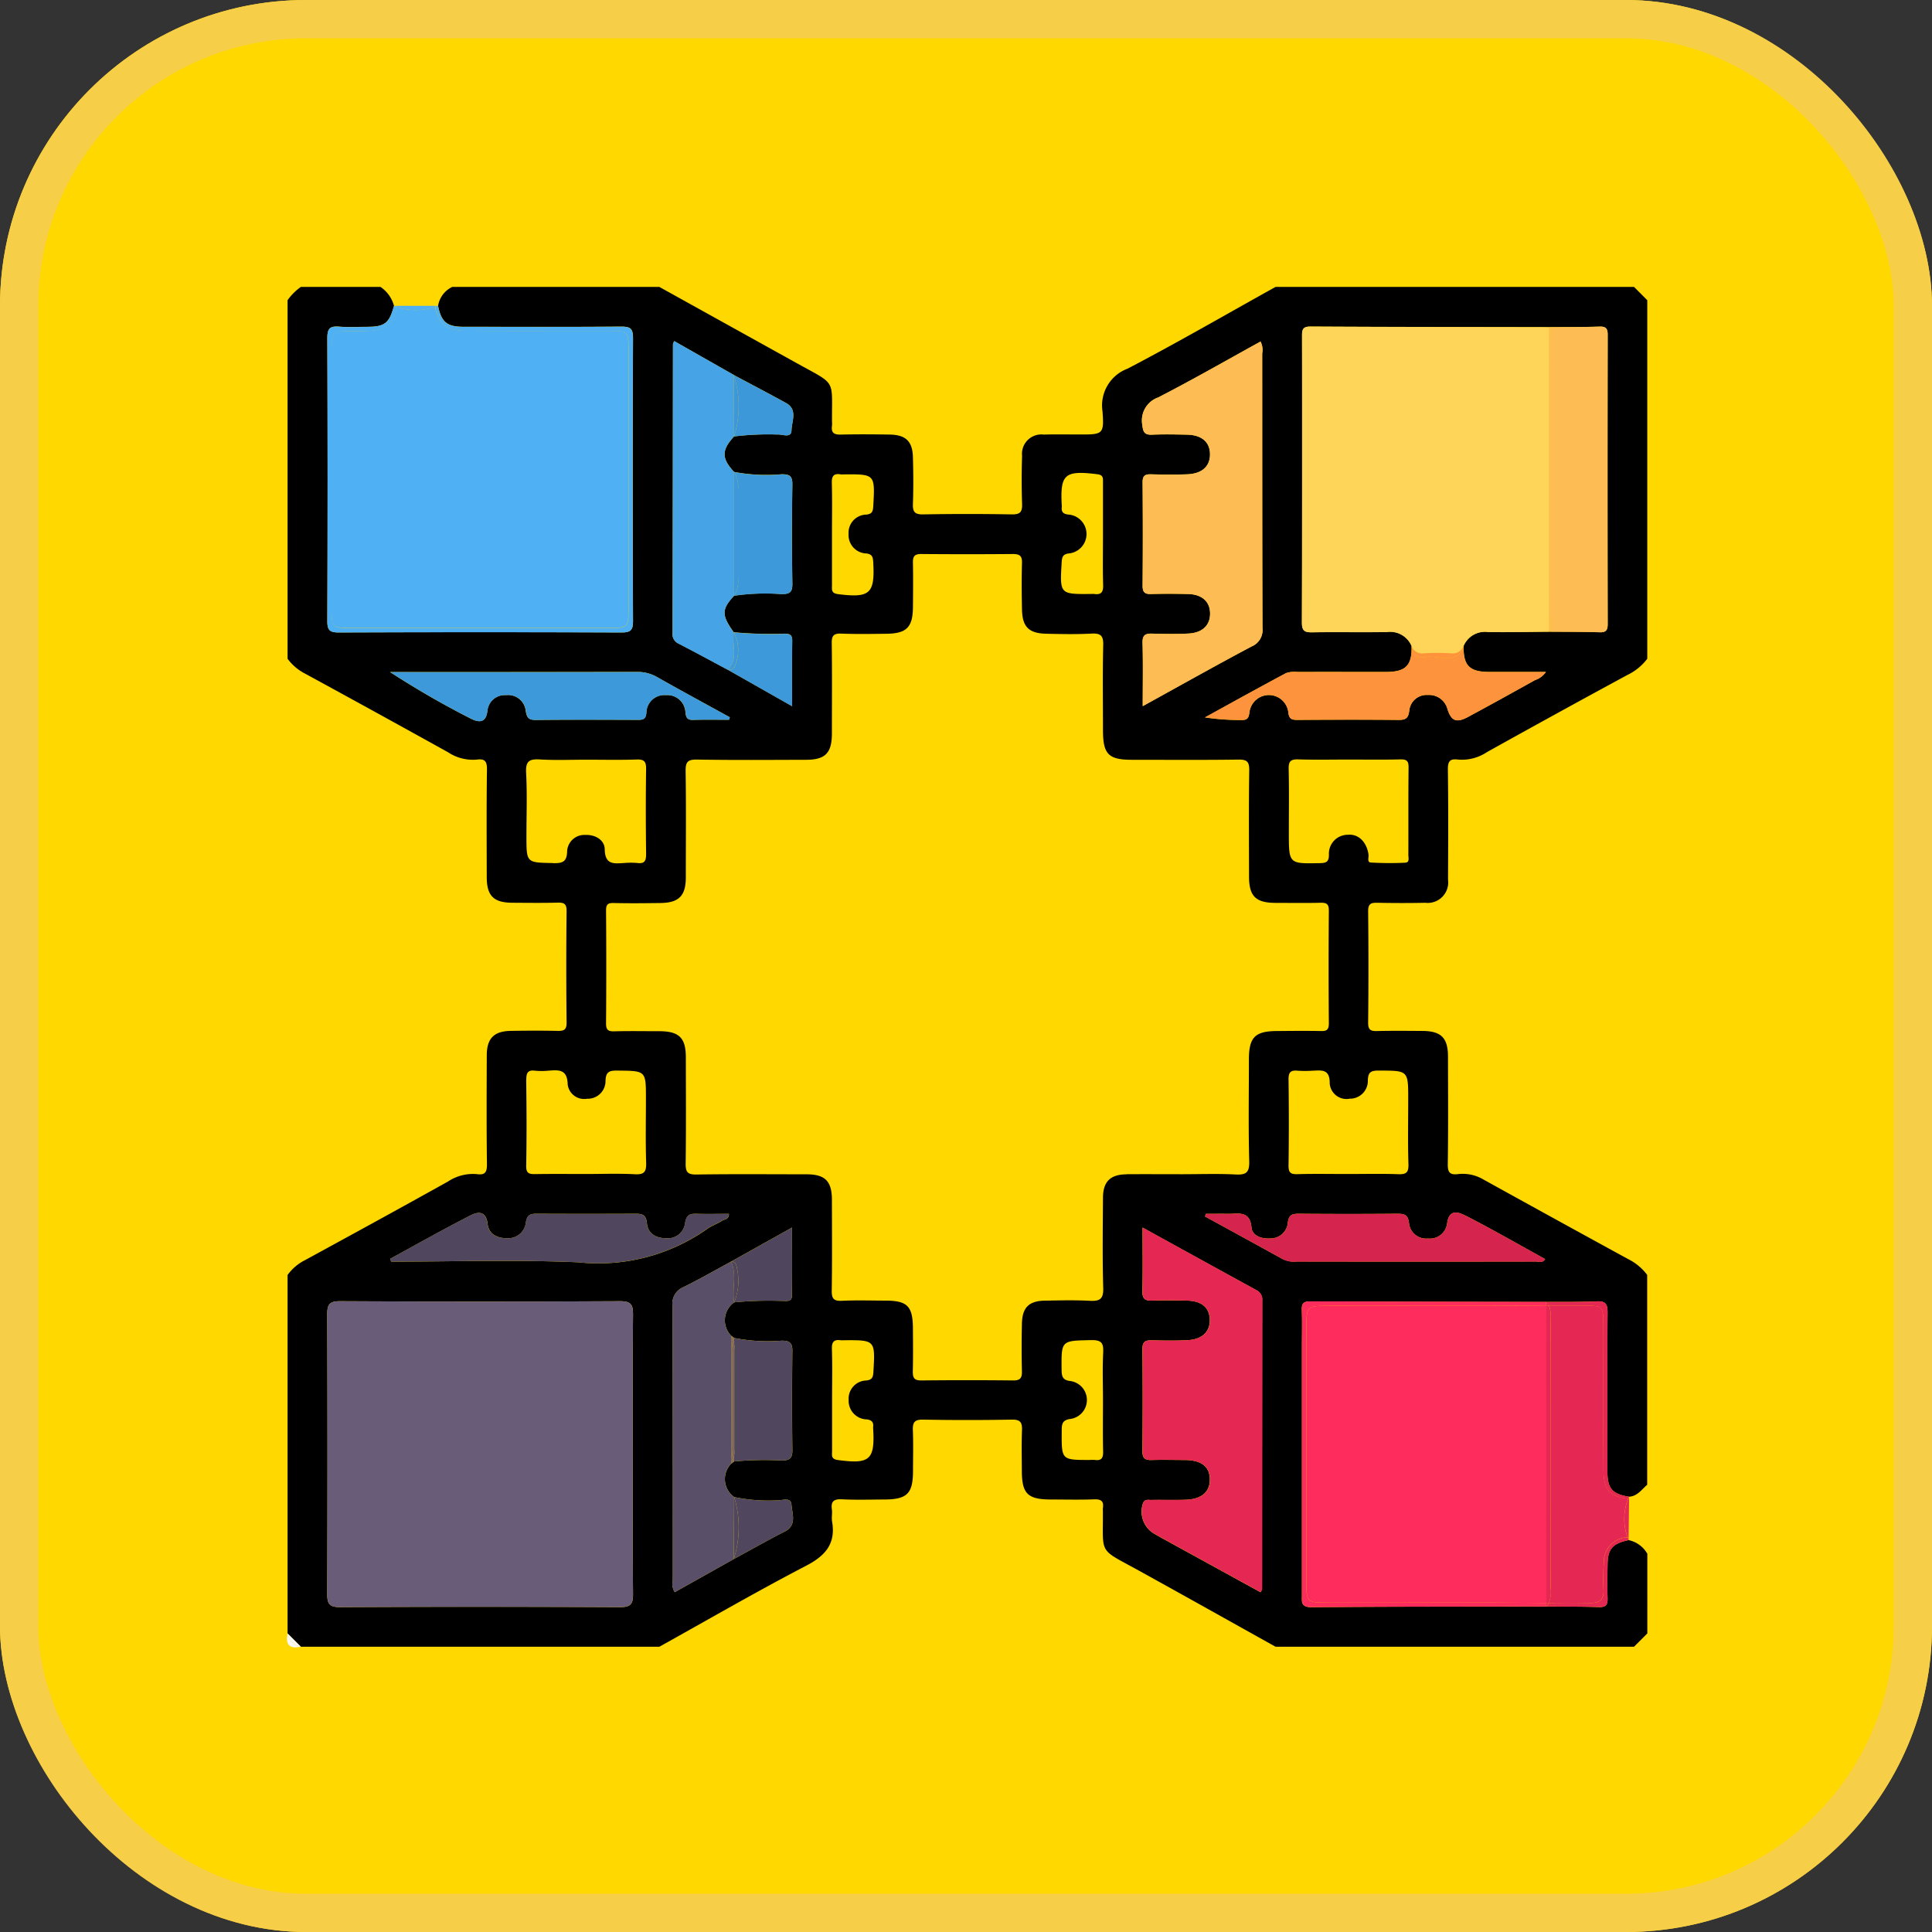 <svg xmlns="http://www.w3.org/2000/svg" xmlns:xlink="http://www.w3.org/1999/xlink" width="101" height="101" viewBox="0 0 101 101">
  <rect x="0" y="0" width="101" height="101" fill="#333333" stroke="none"/>
  <defs>
    <clipPath id="clip-path">
      <rect id="Rectángulo_66262" data-name="Rectángulo 66262" width="71.118" height="71.12" fill="none"/>
    </clipPath>
  </defs>
  <g id="Grupo_217276" data-name="Grupo 217276" transform="translate(-743 -2884)">
    <g id="Rectángulo_66261" data-name="Rectángulo 66261" transform="translate(743 2884)" fill="#ffd800" stroke="#f7ce48" stroke-width="2">
      <rect width="101" height="101" rx="16" stroke="none"/>
      <rect x="1" y="1" width="99" height="99" rx="15" fill="none"/>
    </g>
    <g id="Grupo_151151" data-name="Grupo 151151" transform="translate(758 2899)">
      <g id="Grupo_151150" data-name="Grupo 151150" clip-path="url(#clip-path)">
        <path id="Trazado_174615" data-name="Trazado 174615" d="M71.262,66.227a1.474,1.474,0,0,0-.981-.714c-.852.182-1.092.461-1.1,1.3-.006.573-.017,1.147,0,1.72.013.341-.069.495-.451.482-.916-.031-1.834-.022-2.751-.029-4.091.007-8.183,0-12.274.036-.574,0-.5-.3-.5-.646q0-6.519,0-13.038c0-.624.016-1.249-.006-1.872-.012-.335.1-.432.434-.43q6.171.024,12.343.027c.876-.007,1.753.009,2.628-.031.452-.02.581.118.578.574-.021,2.768-.012,5.537-.009,8.305,0,.906.247,1.19,1.128,1.334h0c.439-.023.662-.376.953-.624V51.649a2.768,2.768,0,0,0-.984-.821q-3.793-2.073-7.576-4.166a2.124,2.124,0,0,0-1.326-.283c-.421.052-.545-.081-.538-.52.028-1.873.014-3.746.011-5.62,0-.981-.357-1.338-1.332-1.344-.786-.005-1.573-.015-2.359.005-.334.009-.488-.043-.483-.439q.032-2.914,0-5.828c0-.4.157-.444.484-.438.832.016,1.665.018,2.5,0a1.07,1.07,0,0,0,1.192-1.208c.01-1.919.019-3.839-.008-5.758-.006-.438.116-.579.537-.52a2.36,2.36,0,0,0,1.505-.39q3.656-2.037,7.336-4.03a2.837,2.837,0,0,0,1.046-.852V.694L70.568,0H51.825C49.25,1.432,46.7,2.91,44.088,4.274a2.05,2.05,0,0,0-1.309,2.22c.093,1.215.021,1.22-1.2,1.22-.625,0-1.25-.014-1.874.005a1.012,1.012,0,0,0-1.129,1.112c-.026.832-.028,1.666,0,2.5.014.409-.079.568-.529.56q-2.324-.041-4.649,0c-.449.008-.544-.151-.529-.56.029-.809.023-1.62,0-2.429-.02-.827-.372-1.169-1.2-1.183-.856-.014-1.712-.02-2.568,0-.364.01-.516-.1-.461-.467a1.344,1.344,0,0,0,0-.208c-.016-2.249.251-1.9-1.782-3.025L19.614,0H8.785a1.326,1.326,0,0,0-.739.988c.165.837.462,1.092,1.312,1.093,2.753,0,5.505.013,8.258-.009.467,0,.624.089.622.595q-.031,7.391,0,14.782c0,.48-.11.615-.6.613q-7.391-.03-14.781,0c-.494,0-.606-.133-.6-.613q.028-7.391,0-14.782c0-.505.152-.632.622-.593s.971.011,1.457.009c.925,0,1.153-.183,1.406-1.091A1.729,1.729,0,0,0,5.036,0H.871A2.9,2.9,0,0,0,.177.694V19.438a2.637,2.637,0,0,0,.926.783q3.736,2.035,7.455,4.1a2.358,2.358,0,0,0,1.505.39c.421-.059.544.081.538.519-.027,1.873-.014,3.746-.011,5.619,0,.98.357,1.338,1.331,1.344.786.005,1.573.015,2.359-.005.333-.009.488.042.484.438q-.032,2.914,0,5.827c.005.4-.155.446-.482.439-.809-.017-1.619-.014-2.428,0-.885.012-1.26.39-1.263,1.275-.006,1.9-.016,3.793.009,5.689.006.431-.1.585-.533.524a2.352,2.352,0,0,0-1.505.388c-2.477,1.382-4.966,2.742-7.455,4.1a2.518,2.518,0,0,0-.93.785V70.393l.694.694H19.614c2.552-1.418,5.08-2.884,7.669-4.232,1.018-.529,1.56-1.155,1.36-2.318-.035-.2.019-.419-.01-.622-.061-.427.1-.557.527-.535.737.037,1.478.013,2.218.01,1.184-.006,1.489-.306,1.495-1.469,0-.716.021-1.434-.007-2.149-.016-.407.083-.566.531-.558q2.321.042,4.644,0c.449-.008.546.153.53.559-.027.715-.01,1.432-.007,2.149.006,1.163.31,1.462,1.495,1.468.763,0,1.526.02,2.287-.008.366-.013.511.1.454.463a.842.842,0,0,0,0,.138c.019,2.333-.269,1.938,1.855,3.11,2.395,1.322,4.78,2.661,7.17,3.993H70.568l.694-.694Zm-14-25.26c1.5.006,1.5-.006,1.5,1.5,0,1.132-.024,2.264.012,3.395.015.448-.13.537-.542.522-.876-.032-1.755-.01-2.633-.01s-1.756-.017-2.633.008c-.362.011-.466-.093-.461-.459q.031-2.252,0-4.5c-.006-.383.13-.483.478-.449a5.8,5.8,0,0,0,.762,0c.483-.016.924-.113.914.678a.879.879,0,0,0,1.05.784.93.93,0,0,0,.943-.929c0-.5.2-.541.609-.54M58.608,30.1a17.187,17.187,0,0,1-1.8-.009c-.209-.014-.1-.267-.121-.413-.09-.649-.518-1.092-1.077-1.038a.985.985,0,0,0-.993,1.038c0,.386-.143.438-.48.445-1.616.032-1.616.042-1.616-1.594,0-1.11.017-2.221-.009-3.331-.009-.392.1-.51.5-.5.878.029,1.758.009,2.637.009.9,0,1.8.015,2.707-.008.335-.008.428.092.425.425-.017,1.527-.006,3.054-.011,4.581,0,.144.076.381-.156.391m-6.264-9.9a1.363,1.363,0,0,1,.606-.069c1.548-.005,3.1,0,4.644,0,1.039,0,1.367-.339,1.339-1.365a1.217,1.217,0,0,0-1.29-.724c-1.294.022-2.589-.006-3.883.015-.391.006-.56-.048-.558-.512q.029-7.49.007-14.98c0-.324.03-.494.434-.492,4.16.023,8.321.025,12.481.033.878-.008,1.757,0,2.634-.03.333-.01.43.1.429.428q-.014,7.561,0,15.123c0,.333-.1.439-.429.428-.878-.027-1.756-.022-2.634-.03-1.061.008-2.122.035-3.183.017a1.215,1.215,0,0,0-1.286.725c-.026,1.028.3,1.361,1.341,1.364.965,0,1.93,0,2.959,0a1.1,1.1,0,0,1-.563.423c-1.169.65-2.337,1.3-3.516,1.933-.6.322-.863.2-1.06-.393a.992.992,0,0,0-1.031-.759.909.909,0,0,0-.972.81c-.049.443-.22.5-.6.493-1.732-.018-3.465-.011-5.2,0-.3,0-.487,0-.524-.41a1.024,1.024,0,0,0-2.03,0c-.039.326-.119.431-.449.417a12.017,12.017,0,0,1-1.878-.135c1.4-.77,2.8-1.546,4.21-2.3M45.678,5.783c1.8-.924,3.561-1.936,5.362-2.928a.964.964,0,0,1,.087.621c0,4.786,0,9.573.014,14.359a.924.924,0,0,1-.569.959c-1.87.994-3.717,2.033-5.69,3.12,0-1.187.02-2.25-.01-3.312-.012-.429.171-.49.531-.478.623.021,1.249.025,1.872-.005.728-.036,1.133-.436,1.128-1.051s-.42-1-1.149-1.015c-.647-.015-1.3-.018-1.942,0-.329.01-.44-.1-.437-.434q.021-2.705,0-5.41c0-.355.142-.422.451-.414.624.016,1.249.021,1.873,0,.78-.028,1.205-.414,1.2-1.049s-.431-1.011-1.21-1.024c-.6-.011-1.2-.022-1.8,0-.379.016-.488-.095-.527-.494a1.277,1.277,0,0,1,.815-1.448M41,11.9c-.259-.027-.38-.126-.349-.389a.391.391,0,0,0,0-.069c-.094-1.657.149-1.862,1.854-1.651.316.039.3.195.3.407q0,1.384,0,2.768c0,.876-.017,1.753.008,2.629.011.369-.112.509-.47.456a.905.905,0,0,0-.138,0c-1.666.016-1.659.017-1.559-1.664.016-.274.071-.417.37-.454A1.02,1.02,0,0,0,41,11.9M29.088,9.8a.819.819,0,0,0,.138,0c1.669-.015,1.663-.016,1.571,1.652-.015.268-.052.42-.366.45a.948.948,0,0,0-.926,1.015.96.96,0,0,0,.93,1.016c.31.036.346.2.36.461.091,1.647-.174,1.877-1.846,1.665-.368-.047-.311-.255-.311-.475,0-.9,0-1.8,0-2.7,0-.876.016-1.753-.008-2.629-.01-.358.09-.518.458-.457M20.325,2.981a.815.815,0,0,1,.065-.15L23.5,4.6c.91.487,1.824.966,2.729,1.462.636.348.3.957.294,1.43-.01.436-.477.2-.734.223a14.636,14.636,0,0,0-2.269.1c-.661.712-.66,1.149,0,1.855a9.161,9.161,0,0,0,2.485.121c.4,0,.568.078.562.53q-.039,2.6,0,5.2c.007.447-.152.534-.559.535a11.332,11.332,0,0,0-2.489.085c-.656.712-.659,1.01-.018,1.909a20.775,20.775,0,0,0,2.619.076c.255,0,.444.014.44.358-.015,1.1-.006,2.2-.006,3.432l-3.368-1.91c-.854-.456-1.7-.918-2.564-1.362a.533.533,0,0,1-.319-.546q.017-7.562.021-15.125M11.6,21.339a.907.907,0,0,0-.976.809c-.083.778-.6.559-.925.391a45.507,45.507,0,0,1-4.165-2.407h.569q6.172,0,12.344-.006a2.02,2.02,0,0,1,1.047.27c1.26.714,2.533,1.4,3.8,2.1l-.04.131c-.621,0-1.242-.013-1.862.006-.289.009-.38-.079-.415-.378a.949.949,0,0,0-1.024-.917.936.936,0,0,0-1.019.919c-.032.381-.217.375-.489.374-1.757-.006-3.514-.014-5.27.006-.372,0-.491-.088-.548-.474a.93.93,0,0,0-1.03-.827m2.458,8.782c-1.39-.025-1.39-.007-1.39-1.4,0-1.109.042-2.22-.017-3.325-.032-.609.176-.725.727-.691.805.049,1.616.013,2.424.013.878,0,1.756.021,2.633-.01.4-.014.494.12.489.5-.021,1.478-.018,2.956,0,4.435,0,.341-.061.524-.45.476a3.943,3.943,0,0,0-.692,0c-.528.028-1.008.113-1.021-.718-.008-.491-.5-.772-1.013-.749a.9.9,0,0,0-.952.836c-.011.589-.252.646-.736.638m-1.4,11.321c0-.348.073-.518.455-.471a3.584,3.584,0,0,0,.692,0c.54-.039,1-.094,1.017.723a.869.869,0,0,0,1.017.743.926.926,0,0,0,.961-.909c.006-.537.231-.567.66-.562,1.453.017,1.453,0,1.453,1.478,0,1.109-.024,2.218.011,3.325.015.467-.08.644-.589.616-.852-.047-1.708-.013-2.563-.013-.878,0-1.755-.01-2.633.005-.321.005-.493-.025-.486-.433.028-1.5.021-3,0-4.5M18.226,61.02c0,2.429-.013,4.859.011,7.288.005.515-.091.713-.671.71q-7.322-.038-14.645,0c-.578,0-.673-.193-.671-.709q.026-7.288,0-14.576c0-.514.09-.713.67-.71q7.322.038,14.645,0c.578,0,.677.193.672.709-.024,2.429-.011,4.859-.011,7.288M15.377,50.99c-3.255-.142-6.521-.035-9.782-.035l-.054-.146c1.393-.759,2.774-1.54,4.185-2.263.379-.194.829-.284.911.446.057.511.485.748,1.021.737a.921.921,0,0,0,.977-.807c.064-.478.3-.471.646-.47q2.5.011,5,0c.372,0,.637-.014.685.508s.453.766.993.772a.912.912,0,0,0,1-.775c.067-.519.322-.512.691-.5.53.013,1.061,0,1.6,0,.017.286-.229.279-.365.365-.253.161-.551.256-.788.435a9.867,9.867,0,0,1-6.714,1.734M26.162,65.067c-.9.461-1.773.957-2.659,1.437l-3.087,1.732a.84.84,0,0,1-.1-.619c0-4.783,0-9.566-.014-14.349a.925.925,0,0,1,.563-.977c.848-.417,1.669-.889,2.5-1.339l3.186-1.78c0,1.254.011,2.412-.007,3.569-.006.351-.32.256-.533.267a19.084,19.084,0,0,0-2.485.074,1.15,1.15,0,0,0-.157,1.748l.157.116A9.069,9.069,0,0,0,26,55.087c.4-.005.573.1.568.538q-.031,2.589,0,5.178c.005.43-.145.55-.559.548a16.891,16.891,0,0,0-2.482.049h0l-.156.116a1.15,1.15,0,0,0,.158,1.748h0a8.932,8.932,0,0,0,2.253.17c.261.013.711-.195.74.235.031.472.3,1.059-.356,1.4M30.443,59.2c.254.031.38.133.347.4a.375.375,0,0,0,0,.069c.1,1.653-.173,1.883-1.847,1.657-.373-.05-.3-.267-.3-.482,0-.9,0-1.8,0-2.7,0-.876.019-1.754-.009-2.629-.012-.374.115-.5.466-.45a.93.93,0,0,0,.138,0c1.669-.014,1.661-.015,1.565,1.66-.016.276-.069.412-.374.444a.948.948,0,0,0-.919,1.021.969.969,0,0,0,.937,1.012m12.37-3.5c-.045.828-.012,1.66-.012,2.49,0,.9-.013,1.8.007,2.7.007.327-.087.477-.426.431a2.025,2.025,0,0,0-.277,0c-1.476,0-1.47,0-1.461-1.482,0-.344-.007-.607.461-.663a1,1,0,0,0,0-1.979c-.4-.044-.463-.225-.467-.58-.016-1.555-.027-1.528,1.54-1.561.531-.011.66.138.633.647m1.222-9.315c-.85.008-1.228.381-1.232,1.227-.009,1.573-.032,3.147.013,4.719.016.574-.175.694-.7.666-.784-.041-1.573-.021-2.359-.007-.827.015-1.172.358-1.191,1.194s-.02,1.666,0,2.5c.01.361-.1.481-.469.477q-2.394-.026-4.788,0c-.4.005-.455-.166-.447-.5.018-.74.009-1.48.005-2.22-.006-1.161-.288-1.449-1.425-1.454-.763,0-1.528-.028-2.289.01-.446.022-.536-.135-.529-.549.024-1.573.012-3.146.009-4.719,0-.986-.353-1.343-1.326-1.345-1.92,0-3.84-.018-5.76.011-.467.007-.565-.135-.56-.575.024-1.85.012-3.7.009-5.552,0-1.017-.351-1.361-1.381-1.365-.787,0-1.573-.015-2.359.006-.327.009-.434-.079-.431-.42q.024-2.949,0-5.9c0-.307.092-.394.392-.387.809.019,1.619.011,2.429,0,.98-.007,1.347-.368,1.349-1.333,0-1.851.018-3.7-.01-5.552-.007-.472.09-.623.593-.614,1.9.033,3.793.016,5.69.012,1.019,0,1.362-.349,1.364-1.378,0-1.573.014-3.146-.008-4.719-.006-.393.1-.514.5-.5.785.032,1.573.017,2.359.008,1.047-.012,1.374-.336,1.385-1.371.008-.786.014-1.573,0-2.359-.007-.326.1-.442.435-.439q2.394.021,4.788,0c.359,0,.49.1.479.468-.023.809-.017,1.619,0,2.428.016.911.352,1.251,1.271,1.272.786.018,1.574.034,2.359-.007.475-.025.628.1.616.595-.036,1.48-.013,2.961-.013,4.441,0,1.274.281,1.561,1.528,1.561,1.85,0,3.7.016,5.551-.011.453-.007.574.114.567.567-.027,1.85-.013,3.7-.01,5.552,0,1.021.35,1.367,1.375,1.372.787,0,1.573.014,2.359-.006.318-.008.441.062.438.413q-.025,2.949,0,5.9c0,.381-.168.4-.458.392-.74-.014-1.48-.006-2.221,0-1.173,0-1.495.317-1.5,1.464,0,1.781-.032,3.563.017,5.343.017.609-.177.721-.729.692-.923-.047-1.85-.013-2.775-.013-.971,0-1.943-.007-2.915,0m7.09,21.679c0,.039-.033.077-.079.176l-5.09-2.794c-.162-.089-.321-.183-.483-.273a1.344,1.344,0,0,1-.584-1.56c.087-.263.284-.195.45-.2.6-.011,1.2.011,1.8-.011.833-.031,1.264-.415,1.253-1.076s-.44-.992-1.3-1c-.578,0-1.157-.016-1.735,0-.348.012-.492-.085-.488-.464q.025-2.672,0-5.345c0-.394.171-.457.5-.449.624.014,1.251.025,1.874-.009.77-.043,1.177-.459,1.146-1.105-.029-.613-.438-.949-1.2-.961-.6-.01-1.2-.021-1.8,0-.38.015-.532-.092-.522-.5.026-1.062.009-2.126.009-3.319,2.057,1.132,3.994,2.2,5.938,3.264a.547.547,0,0,1,.314.553q-.01,7.532-.01,15.064m1.142-17.2c-1.369-.759-2.743-1.508-4.115-2.26l.039-.139c.389,0,.778-.006,1.167,0,.534.009,1.135-.19,1.221.717.041.434.53.6.991.568a.9.9,0,0,0,.906-.8c.047-.454.245-.492.613-.489q2.531.022,5.061,0c.38,0,.615.005.666.511a.9.9,0,0,0,.991.783.908.908,0,0,0,1-.784c.1-.81.639-.571.982-.4,1.4.713,2.756,1.5,4.14,2.259-.143.233-.347.125-.5.126q-6.24.011-12.48,0a1.292,1.292,0,0,1-.674-.1" transform="translate(-0.144)"/>
        <path id="Trazado_174616" data-name="Trazado 174616" d="M.033,379.909q-.186.881.694.694a.862.862,0,0,1-.694-.694" transform="translate(0 -309.516)" fill="#f8f8f8"/>
        <path id="Trazado_174617" data-name="Trazado 174617" d="M.87,380.6l-.694-.694a.862.862,0,0,0,.694.694" transform="translate(-0.143 -309.516)" fill="#f8f8f8"/>
        <path id="Trazado_174618" data-name="Trazado 174618" d="M15.979,5.57c0,.048.005.1,0,.145-.255.813-.556,1.061-1.372,1.114-.439.028-.879.019-1.318.013-.455-.006-.7.178-.683.652,0,.138-.005.277-.005.416q0,6.695,0,13.389c0,1.037.026,1.065,1.033,1.066q6.729,0,13.458,0c.993,0,1.031-.034,1.032-1q.006-6.8,0-13.6c0-.885-.044-.927-.951-.929-2.5-.006-4.995.01-7.492-.008-1.024-.007-1.4-.286-1.65-1.131,0-.046,0-.088,0-.131a3.033,3.033,0,0,1-2.058,0" transform="translate(-10.27 -4.538)" fill="#4fb0f4"/>
        <path id="Trazado_174619" data-name="Trazado 174619" d="M17.014,5.378c0,.043,0,.085,0,.131.246.845.625,1.124,1.65,1.131,2.5.018,4.995,0,7.492.008.907,0,.951.044.951.929q0,6.8,0,13.6c0,.962-.039,1-1.032,1q-6.729,0-13.458,0c-1.006,0-1.032-.029-1.032-1.066q0-6.695,0-13.389c0-.139.01-.278.005-.416-.015-.475.227-.659.683-.653.439.006.879.016,1.318-.013.816-.053,1.117-.3,1.372-1.114,0-.05,0-.1,0-.145-.041-.014-.081-.026-.122-.041-.253.909-.481,1.087-1.406,1.091-.486,0-.974.032-1.457-.009s-.625.088-.623.593q.031,7.391,0,14.782c0,.48.11.615.6.613q7.391-.03,14.781,0c.494,0,.606-.133.6-.613q-.028-7.391,0-14.782c0-.505-.155-.6-.622-.595-2.752.022-5.505.013-8.258.009-.85,0-1.147-.257-1.312-1.093h0c-.045.018-.089.031-.134.047" transform="translate(-9.246 -4.343)" fill="#4fb0f4"/>
        <path id="Trazado_174620" data-name="Trazado 174620" d="M32.868,5.379c0-.015,0-.032,0-.047l-2.06,0c0,.013,0,.028,0,.042a3.033,3.033,0,0,0,2.058,0" transform="translate(-25.1 -4.344)" fill="#4fb0f4"/>
        <path id="Trazado_174621" data-name="Trazado 174621" d="M30.279,5.346h-.121c.041.016.081.027.122.041,0-.014,0-.028,0-.042" transform="translate(-24.57 -4.355)" fill="#4fb0f4"/>
        <path id="Trazado_174622" data-name="Trazado 174622" d="M41.923,5.378c.045-.016.089-.029.134-.047h-.134c0,.015,0,.031,0,.047" transform="translate(-34.155 -4.343)" fill="#4fb0f4"/>
        <path id="Trazado_174623" data-name="Trazado 174623" d="M26.676,286.166q-7.322.038-14.645,0c-.58,0-.672.2-.67.71q.026,7.288,0,14.576c0,.516.093.712.671.709q7.322-.037,14.645,0c.58,0,.676-.2.671-.71-.024-2.429-.011-4.859-.011-7.288s-.013-4.859.011-7.288c.005-.516-.094-.712-.672-.709" transform="translate(-9.256 -233.143)" fill="#685c79"/>
        <path id="Trazado_174624" data-name="Trazado 174624" d="M292.715,28.278a9.925,9.925,0,0,1,1.453,0,.589.589,0,0,0,.634-.393h0a1.215,1.215,0,0,1,1.286-.725c1.061.018,2.122-.009,3.183-.016V11.224c-4.16-.008-8.321-.01-12.481-.033-.4,0-.434.168-.434.492q.011,7.49-.007,14.98c0,.464.167.518.558.512,1.294-.021,2.589.008,3.883-.015a1.217,1.217,0,0,1,1.29.724.591.591,0,0,0,.634.394" transform="translate(-233.292 -9.117)" fill="#fed559"/>
        <path id="Trazado_174625" data-name="Trazado 174625" d="M300.14,287.35c-3.772.043-7.543.007-11.314.019-1.2,0-1.2,0-1.2,1.233q0,6.56,0,13.12c0,1.162,0,1.162,1.137,1.166,3.771.013,7.543-.028,11.313.019h.1q0-7.778,0-15.556h-.027" transform="translate(-234.328 -234.107)" fill="#fe2c5c"/>
        <path id="Trazado_174626" data-name="Trazado 174626" d="M299.057,301.98c-3.77-.047-7.542-.006-11.313-.019-1.135,0-1.137,0-1.137-1.166q0-6.56,0-13.12c0-1.232,0-1.23,1.2-1.234,3.771-.011,7.543.024,11.314-.019h.027v-.184q-6.172-.011-12.343-.027c-.329,0-.446.1-.434.43.022.623.006,1.248.006,1.872q0,6.519,0,13.038c0,.348-.076.651.5.647,4.091-.034,8.182-.029,12.274-.036v-.184h-.1" transform="translate(-233.313 -233.18)" fill="#fe2c5c"/>
        <path id="Trazado_174627" data-name="Trazado 174627" d="M241.824,20.277c.6-.026,1.2-.014,1.8,0,.779.014,1.209.385,1.21,1.024s-.425,1.021-1.2,1.049c-.623.022-1.249.018-1.872,0-.309-.008-.454.059-.451.414q.024,2.7,0,5.41c0,.337.109.443.437.434.647-.019,1.295-.017,1.942,0,.728.017,1.143.4,1.149,1.015s-.4,1.015-1.128,1.051c-.623.031-1.249.026-1.872.005-.36-.012-.543.049-.531.478.029,1.062.01,2.125.01,3.312,1.972-1.087,3.819-2.126,5.69-3.12a.925.925,0,0,0,.569-.959c-.018-4.786-.01-9.573-.014-14.359a.964.964,0,0,0-.087-.621c-1.8.991-3.56,2-5.362,2.928a1.277,1.277,0,0,0-.815,1.448c.039.4.148.51.527.494" transform="translate(-196.577 -12.553)" fill="#febc54"/>
        <path id="Trazado_174628" data-name="Trazado 174628" d="M247.139,268.654c-1.944-1.06-3.881-2.131-5.938-3.264,0,1.193.017,2.256-.009,3.319-.01.41.142.518.522.5.6-.024,1.2-.013,1.8,0,.757.012,1.166.347,1.2.961.031.646-.376,1.062-1.146,1.105-.623.035-1.249.024-1.874.009-.33-.008-.505.055-.5.449q.026,2.672,0,5.345c0,.378.141.476.488.464.578-.021,1.157-.009,1.735,0,.858.007,1.286.34,1.3,1s-.419,1.044-1.253,1.075c-.6.022-1.2,0-1.8.011-.167,0-.363-.066-.45.2a1.344,1.344,0,0,0,.584,1.56c.162.09.321.184.483.273l5.09,2.794c.045-.1.078-.137.079-.176q.005-7.532.01-15.064a.547.547,0,0,0-.314-.553" transform="translate(-196.463 -216.216)" fill="#e52753"/>
        <path id="Trazado_174629" data-name="Trazado 174629" d="M360.185,297.476h0c-.962-.112-1.285-.468-1.293-1.52-.019-2.381-.005-4.761-.007-7.142,0-.185,0-.37,0-.555-.013-.824-.057-.87-.856-.882-.664-.009-1.327.01-1.991-.009a1.63,1.63,0,0,1,.094.729q.009,7.045,0,14.091a1.621,1.621,0,0,1-.1.732q1.1-.011,2.193,0c.462.006.68-.17.668-.648a14.244,14.244,0,0,1,.013-1.451,1.289,1.289,0,0,1,1.157-1.329c.031,0,.059,0,.089.006a2.777,2.777,0,0,1,.03-2.025" transform="translate(-290.065 -234.123)" fill="#e52753"/>
        <path id="Trazado_174630" data-name="Trazado 174630" d="M357.457,286.411c.8.011.843.057.856.882,0,.185,0,.37,0,.555,0,2.38-.012,4.761.007,7.142.008,1.052.331,1.408,1.293,1.52h0c.015-.037.027-.074.044-.111h0c-.881-.145-1.127-.429-1.128-1.334,0-2.769-.011-5.537.009-8.305,0-.456-.126-.594-.578-.574-.875.039-1.752.024-2.628.031a.707.707,0,0,1,.131.187c.664.019,1.328,0,1.991.009" transform="translate(-289.496 -233.155)" fill="#e52753"/>
        <path id="Trazado_174631" data-name="Trazado 174631" d="M359.586,352.817c-.03,0-.058-.006-.089-.006a1.289,1.289,0,0,0-1.157,1.329,14.21,14.21,0,0,0-.013,1.451c.012.478-.207.654-.668.648q-1.1-.014-2.193,0a.708.708,0,0,1-.129.185c.917.007,1.835,0,2.751.029.382.013.464-.141.451-.482-.022-.573-.01-1.147,0-1.72.008-.834.248-1.113,1.1-1.3h0c-.018-.046-.031-.091-.047-.137" transform="translate(-289.496 -287.439)" fill="#e52753"/>
        <path id="Trazado_174632" data-name="Trazado 174632" d="M377.5,343.925l.049,0q.012-1.015.025-2.031c-.015,0-.028,0-.043,0a2.776,2.776,0,0,0-.03,2.025" transform="translate(-307.41 -278.547)" fill="#e52753"/>
        <path id="Trazado_174633" data-name="Trazado 174633" d="M378.438,341.427c.015,0,.028,0,.043,0,0-.036,0-.072,0-.108h0c-.017.037-.029.074-.044.111" transform="translate(-308.318 -278.074)" fill="#e52753"/>
        <path id="Trazado_174634" data-name="Trazado 174634" d="M378.275,352.841c.016.046.029.091.047.137h0c0-.044,0-.089,0-.134l-.049,0" transform="translate(-308.185 -287.464)" fill="#e52753"/>
        <path id="Trazado_174635" data-name="Trazado 174635" d="M355.56,302.176q.009-7.045,0-14.091a1.632,1.632,0,0,0-.094-.729l-.131,0v15.556h.13a1.621,1.621,0,0,0,.1-.732" transform="translate(-289.496 -234.11)" fill="#e52753"/>
        <path id="Trazado_174636" data-name="Trazado 174636" d="M355.335,371.306v.184a.715.715,0,0,0,.13-.185h-.13" transform="translate(-289.496 -302.507)" fill="#e52753"/>
        <path id="Trazado_174637" data-name="Trazado 174637" d="M355.467,286.545a.71.71,0,0,0-.131-.187v.184l.131,0" transform="translate(-289.496 -233.299)" fill="#e52753"/>
        <path id="Trazado_174638" data-name="Trazado 174638" d="M109.121,31.1c.86.444,1.71.907,2.564,1.362.588-.574.2-1.306.315-1.956-.641-.9-.638-1.2.018-1.909V22.118c-.661-.706-.661-1.143,0-1.855L112,17.043l-3.111-1.768a.807.807,0,0,0-.065.151q-.009,7.562-.021,15.125a.533.533,0,0,0,.319.546" transform="translate(-88.642 -12.445)" fill="#46a3e5"/>
        <path id="Trazado_174639" data-name="Trazado 174639" d="M356.311,12.149q.009,7.043,0,14.087a1.177,1.177,0,0,1-.225.916c.878.008,1.757,0,2.634.03.333.01.43-.1.429-.429q-.014-7.561,0-15.123c0-.333-.1-.439-.429-.428-.878.027-1.756.022-2.634.03a1.177,1.177,0,0,1,.225.916" transform="translate(-290.107 -9.126)" fill="#febc54"/>
        <path id="Trazado_174640" data-name="Trazado 174640" d="M356.311,26.371q.009-7.043,0-14.087a1.177,1.177,0,0,0-.225-.916V27.287a1.177,1.177,0,0,0,.225-.916" transform="translate(-290.107 -9.262)" fill="#febc54"/>
        <path id="Trazado_174641" data-name="Trazado 174641" d="M112,287.308h0a1.15,1.15,0,0,1-.158-1.748q0-3.342,0-6.684h0a1.149,1.149,0,0,1,.157-1.748c-.127-.7.159-1.44-.162-2.13-.832.45-1.653.922-2.5,1.339a.925.925,0,0,0-.563.977c.017,4.783.009,9.566.014,14.349a.839.839,0,0,0,.1.619l3.087-1.732q.011-1.62.022-3.241h0" transform="translate(-88.618 -224.044)" fill="#594f69"/>
        <path id="Trazado_174642" data-name="Trazado 174642" d="M260.879,105.154c.33.014.41-.091.449-.417a1.024,1.024,0,0,1,2.03,0c.037.415.228.412.524.41,1.733-.006,3.465-.013,5.2.005.379,0,.549-.05.6-.493a.909.909,0,0,1,.972-.81.991.991,0,0,1,1.031.759c.2.595.46.715,1.06.393,1.179-.632,2.347-1.283,3.516-1.933a1.1,1.1,0,0,0,.563-.423c-1.029,0-1.994,0-2.959,0-1.041,0-1.367-.336-1.341-1.364h0a.93.93,0,0,1-.049.2c-.507.782-1.285.272-1.932.384a.57.57,0,0,1-.74-.583c.028,1.026-.3,1.363-1.339,1.365-1.548,0-3.1,0-4.644,0a1.361,1.361,0,0,0-.606.069c-1.41.753-2.808,1.53-4.21,2.3a12.039,12.039,0,0,0,1.878.135" transform="translate(-211.011 -82.516)" fill="#fe933d"/>
        <path id="Trazado_174643" data-name="Trazado 174643" d="M318.021,101.865c.647-.112,1.425.4,1.932-.384a.935.935,0,0,0,.049-.2h0a.589.589,0,0,1-.634.393,9.9,9.9,0,0,0-1.453,0,.591.591,0,0,1-.634-.394.57.57,0,0,0,.74.583" transform="translate(-258.493 -82.516)" fill="#fe933d"/>
        <path id="Trazado_174644" data-name="Trazado 174644" d="M36.76,111.135c1.757-.02,3.514-.011,5.27-.006.272,0,.457.007.489-.374a.936.936,0,0,1,1.019-.919.949.949,0,0,1,1.024.917c.035.3.126.387.415.378.62-.018,1.241-.006,1.862-.006l.04-.131c-1.268-.7-2.542-1.389-3.8-2.1a2.022,2.022,0,0,0-1.047-.27q-6.172.014-12.344.006h-.569a45.507,45.507,0,0,0,4.165,2.407c.33.169.842.387.925-.391a.907.907,0,0,1,.976-.809.93.93,0,0,1,1.03.827c.056.386.175.478.547.474" transform="translate(-23.722 -88.495)" fill="#3d99da"/>
        <path id="Trazado_174645" data-name="Trazado 174645" d="M46.459,261.677c.136-.087.382-.079.365-.365-.536,0-1.067.01-1.6,0-.369-.009-.625-.015-.691.5a.912.912,0,0,1-1,.775c-.539-.006-.946-.259-.992-.771s-.313-.51-.685-.508q-2.5.014-5,0c-.343,0-.582-.008-.646.47a.921.921,0,0,1-.977.807c-.537.011-.964-.226-1.021-.737-.082-.73-.532-.64-.911-.446-1.412.722-2.793,1.5-4.186,2.263l.054.146c3.261,0,6.528-.107,9.783.035a9.867,9.867,0,0,0,6.714-1.734c.237-.179.535-.274.788-.435" transform="translate(-23.724 -212.856)" fill="#50475e"/>
        <path id="Trazado_174646" data-name="Trazado 174646" d="M276.368,263.722c.158,0,.361.107.5-.126-1.384-.763-2.744-1.546-4.14-2.259-.343-.175-.879-.413-.982.4a.908.908,0,0,1-1,.784.9.9,0,0,1-.991-.783c-.051-.506-.286-.514-.666-.511q-2.531.019-5.061,0c-.368,0-.567.034-.613.489a.9.9,0,0,1-.906.8c-.461.033-.95-.134-.991-.568-.085-.908-.687-.708-1.221-.717-.389-.007-.778,0-1.166,0l-.039.139c1.372.752,2.746,1.5,4.115,2.26a1.29,1.29,0,0,0,.674.1q6.24,0,12.48,0" transform="translate(-211.092 -212.774)" fill="#d5244d"/>
        <path id="Trazado_174647" data-name="Trazado 174647" d="M126.362,57.756a1.5,1.5,0,0,1-.208.926,11.321,11.321,0,0,1,2.489-.085c.407,0,.566-.089.559-.536q-.039-2.6,0-5.2c.007-.452-.161-.529-.562-.53a9.169,9.169,0,0,1-2.485-.121,1.52,1.52,0,0,1,.207.926q0,2.312,0,4.623" transform="translate(-102.779 -42.534)" fill="#3d99da"/>
        <path id="Trazado_174648" data-name="Trazado 174648" d="M126.154,58.682a1.5,1.5,0,0,0,.208-.926q0-2.312,0-4.623a1.52,1.52,0,0,0-.207-.926v6.475" transform="translate(-102.779 -42.534)" fill="#3d99da"/>
        <path id="Trazado_174649" data-name="Trazado 174649" d="M126.214,297.3q0,2.48,0,4.961a2.279,2.279,0,0,1-.036.438v.307h0a16.863,16.863,0,0,1,2.482-.049c.414,0,.564-.118.559-.548q-.031-2.589,0-5.178c.005-.439-.166-.544-.568-.538a9.069,9.069,0,0,1-2.472-.139v.315a2.3,2.3,0,0,1,.035.431" transform="translate(-102.799 -241.606)" fill="#50475e"/>
        <path id="Trazado_174650" data-name="Trazado 174650" d="M126.214,303.645q0-2.48,0-4.961a2.3,2.3,0,0,0-.035-.431q0,2.915,0,5.83a2.279,2.279,0,0,0,.036-.438" transform="translate(-102.799 -242.99)" fill="#50475e"/>
        <path id="Trazado_174651" data-name="Trazado 174651" d="M125.611,267.48a2.983,2.983,0,0,1-.137,1.82,19.024,19.024,0,0,1,2.485-.074c.213-.01.527.084.533-.267.018-1.157.007-2.314.007-3.569l-3.186,1.78c.217-.011.282.153.3.309" transform="translate(-102.093 -216.217)" fill="#4f465d"/>
        <path id="Trazado_174652" data-name="Trazado 174652" d="M125.474,277.126a2.985,2.985,0,0,0,.137-1.82c-.018-.156-.082-.321-.3-.309.321.69.035,1.425.162,2.13" transform="translate(-102.093 -224.042)" fill="#4f465d"/>
        <path id="Trazado_174653" data-name="Trazado 174653" d="M124.789,99.058c-.042.2-.15.4-.428.354l3.368,1.91c0-1.23-.009-2.331.006-3.432,0-.344-.185-.358-.44-.358a20.775,20.775,0,0,1-2.619-.076,1.959,1.959,0,0,1,.114,1.6" transform="translate(-101.318 -79.398)" fill="#3d99da"/>
        <path id="Trazado_174654" data-name="Trazado 174654" d="M124.36,99.411c.278.047.386-.158.428-.354a1.959,1.959,0,0,0-.114-1.6c-.112.651.274,1.382-.314,1.956" transform="translate(-101.318 -79.398)" fill="#3d99da"/>
        <path id="Trazado_174655" data-name="Trazado 174655" d="M126.071,28.036a14.612,14.612,0,0,1,2.269-.1c.258-.021.724.213.734-.223.011-.472.342-1.082-.294-1.43-.905-.5-1.819-.976-2.729-1.462a5.261,5.261,0,0,1,.019,3.22" transform="translate(-102.696 -20.218)" fill="#3c98d9"/>
        <path id="Trazado_174656" data-name="Trazado 174656" d="M126.052,24.816l.019,3.22a5.261,5.261,0,0,0-.019-3.22" transform="translate(-102.696 -20.218)" fill="#3c98d9"/>
        <path id="Trazado_174657" data-name="Trazado 174657" d="M128.346,341.606a8.925,8.925,0,0,1-2.253-.169,5.42,5.42,0,0,1-.022,3.24c.885-.481,1.763-.976,2.659-1.437.661-.34.388-.927.356-1.4-.029-.43-.479-.221-.74-.235" transform="translate(-102.711 -278.173)" fill="#50475e"/>
        <path id="Trazado_174658" data-name="Trazado 174658" d="M126.092,341.437h0q-.011,1.62-.022,3.24a5.42,5.42,0,0,0,.022-3.24" transform="translate(-102.711 -278.173)" fill="#50475e"/>
        <path id="Trazado_174659" data-name="Trazado 174659" d="M125.335,331.094l.156-.116a.343.343,0,0,1-.059-.09,1.236,1.236,0,0,1-.1.206" transform="translate(-102.112 -269.578)" fill="#7d665e"/>
        <path id="Trazado_174660" data-name="Trazado 174660" d="M125.494,296.043l-.157-.116a1.263,1.263,0,0,1,.1.207.347.347,0,0,1,.06-.091" transform="translate(-102.114 -241.095)" fill="#7d665e"/>
        <path id="Trazado_174661" data-name="Trazado 174661" d="M125.335,302.611h0a1.244,1.244,0,0,0,.1-.206,1.012,1.012,0,0,1-.027-.438q-.007-2.7,0-5.4a1.007,1.007,0,0,1,.027-.437,1.26,1.26,0,0,0-.1-.207q0,3.342,0,6.684" transform="translate(-102.112 -241.095)" fill="#7d665e"/>
        <path id="Trazado_174662" data-name="Trazado 174662" d="M125.916,329.717a1.413,1.413,0,0,1-.059.217.342.342,0,0,0,.059.09v-.307" transform="translate(-102.537 -268.624)" fill="#7d665e"/>
        <path id="Trazado_174663" data-name="Trazado 174663" d="M125.917,296.87v-.315a.342.342,0,0,0-.06.091,1.455,1.455,0,0,1,.06.224" transform="translate(-102.537 -241.607)" fill="#7d665e"/>
        <path id="Trazado_174664" data-name="Trazado 174664" d="M125.752,297.27a1.456,1.456,0,0,0-.06-.224,1.008,1.008,0,0,0-.027.437q-.007,2.7,0,5.4a1.011,1.011,0,0,0,.027.438,1.434,1.434,0,0,0,.059-.217q0-2.915,0-5.83" transform="translate(-102.372 -242.007)" fill="#7d665e"/>
      </g>
    </g>
  </g>
</svg>
